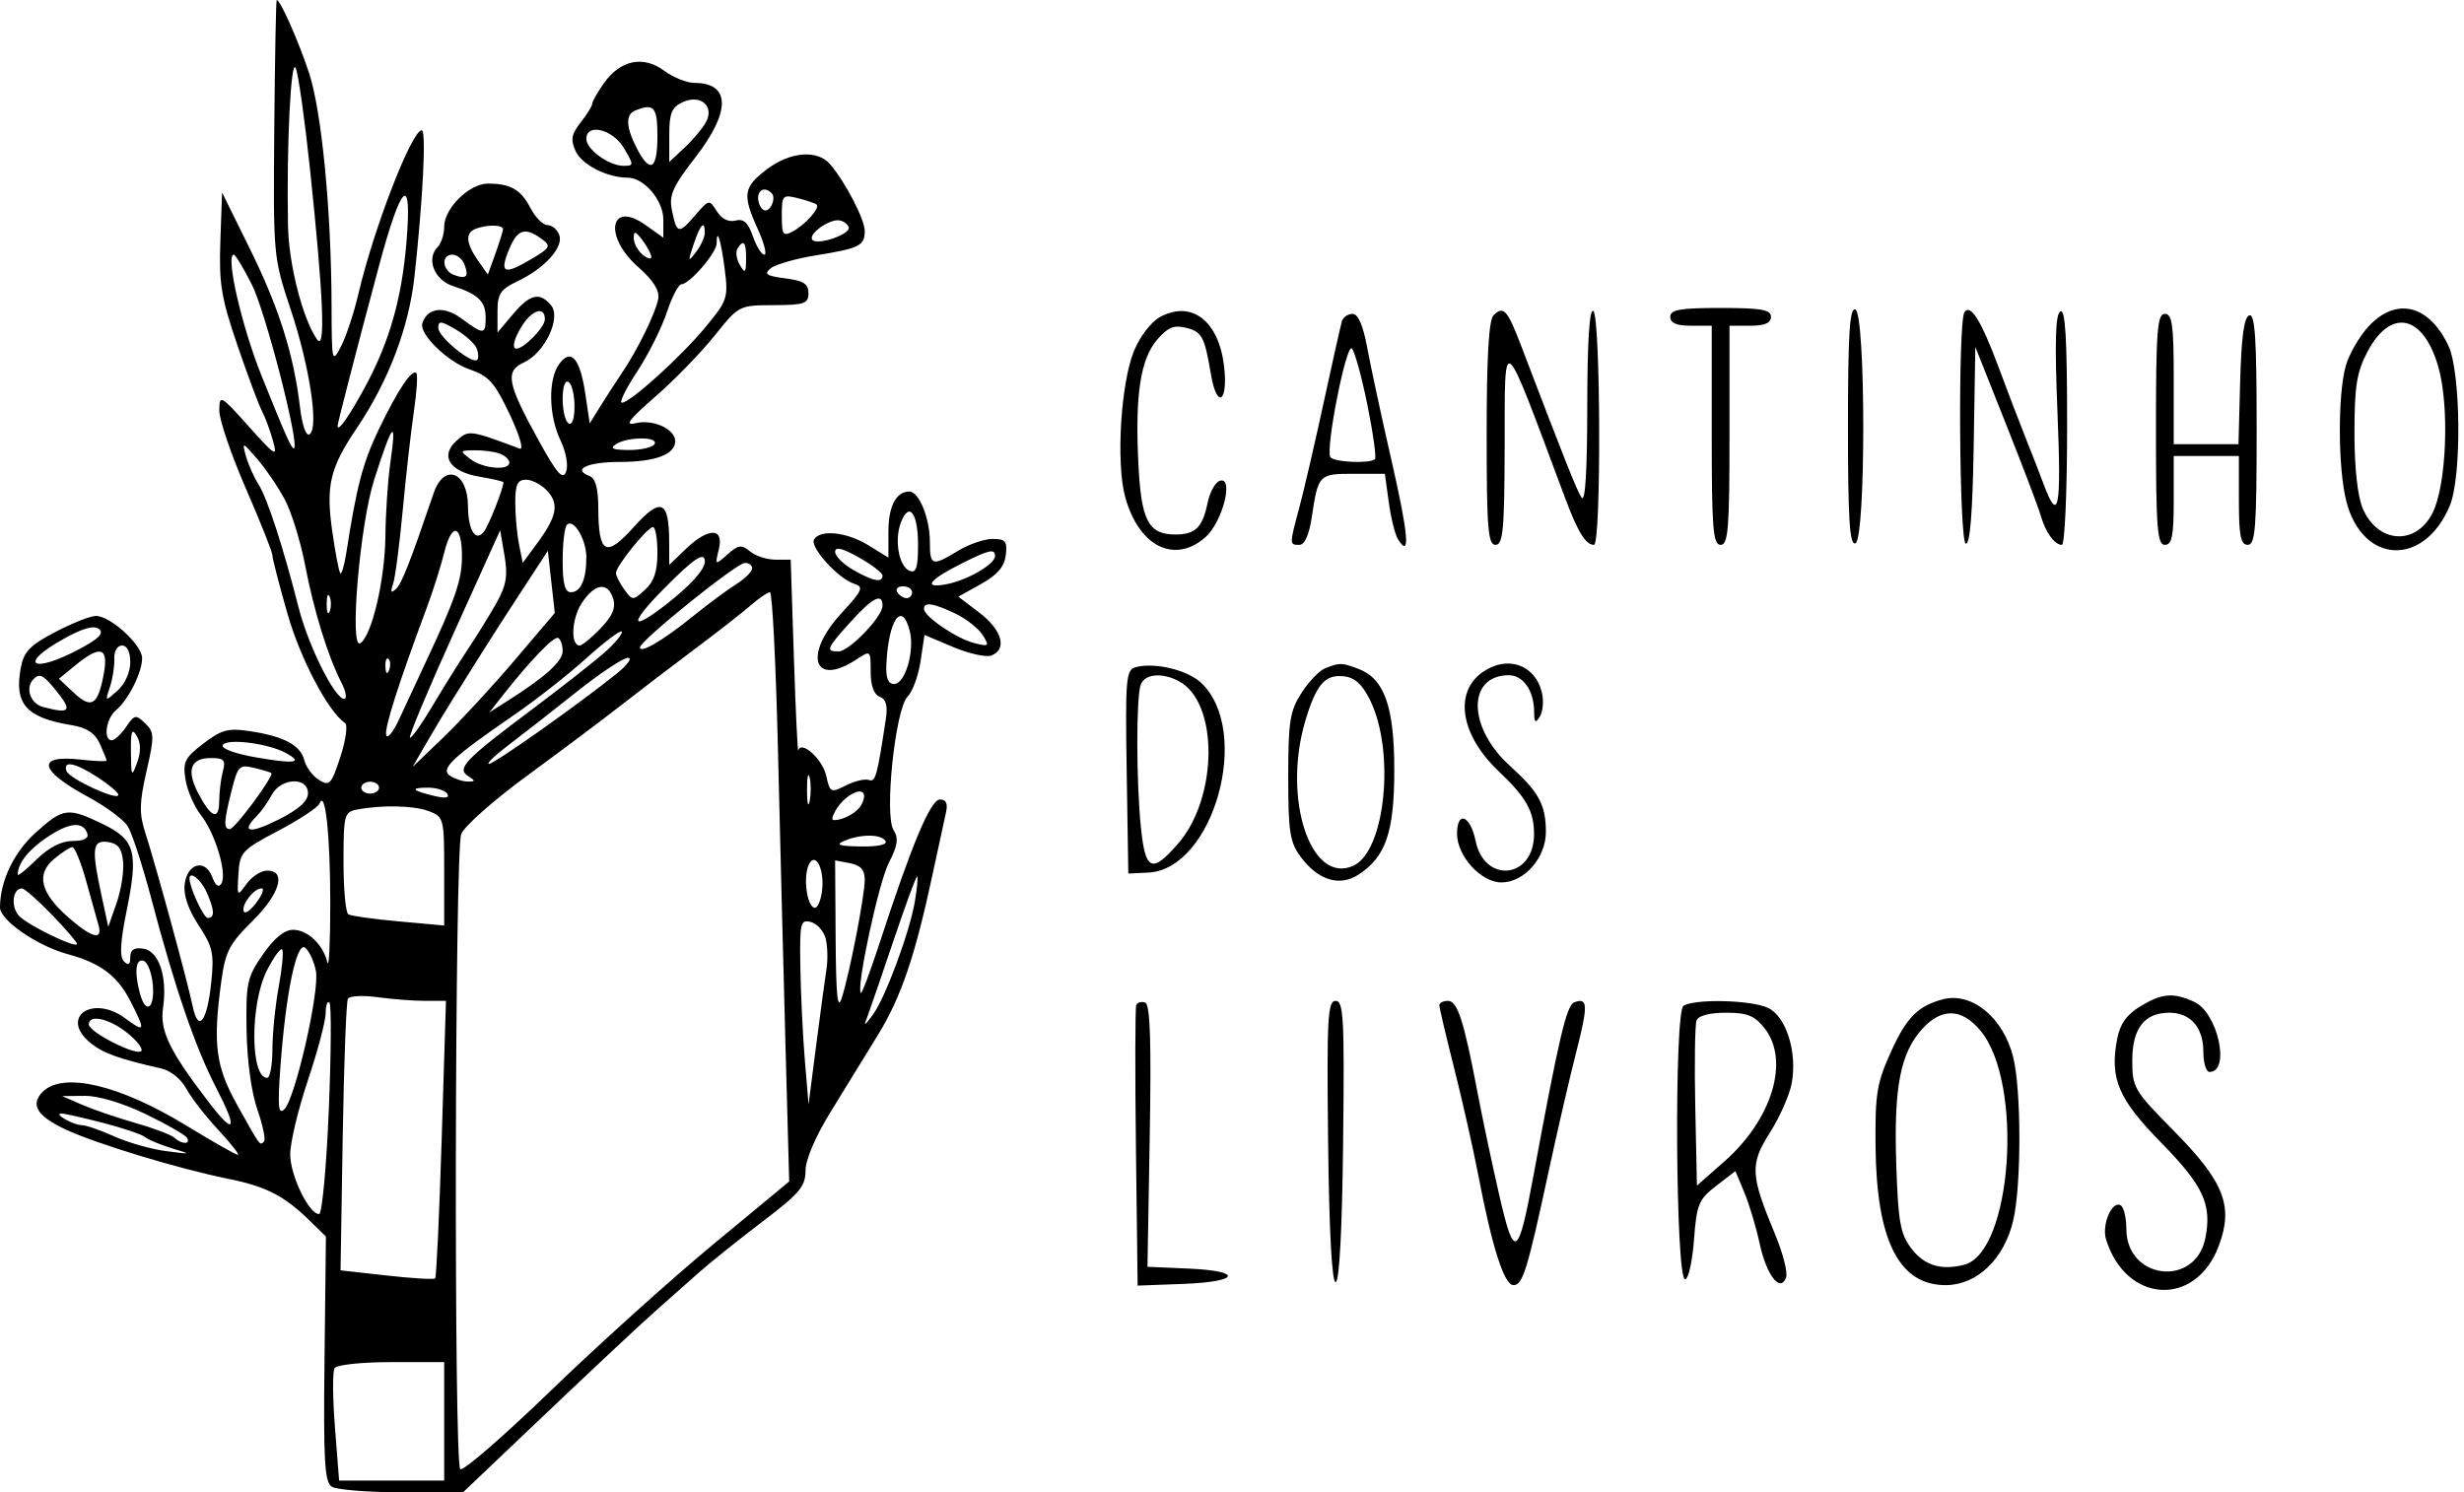 <svg width="416" height="252" viewBox="0 0 416 252" fill="none" xmlns="http://www.w3.org/2000/svg">
<path fill-rule="evenodd" clip-rule="evenodd" d="M46.308 21.679C46.124 43.259 46.136 43.399 49.083 52.268C52.302 61.958 53.867 72.343 52.257 73.338C51.672 73.699 51.009 71.8 50.644 68.726C49.592 59.84 47.106 51.985 42.204 42.047L37.494 32.5L37.203 40.763C36.953 47.88 37.35 50.306 40.069 58.263C41.805 63.343 43.673 68.35 44.22 69.389C44.766 70.429 45.6 72.679 46.072 74.389C46.868 77.276 46.574 77.104 41.994 72C37.21 66.67 37.057 66.587 37.026 69.306C37.008 70.849 39.019 76.763 41.494 82.447C43.969 88.131 45.994 93.23 45.994 93.779C45.994 94.327 47.139 98.764 48.538 103.638C50.745 111.325 55.366 120.1 58.261 122.102C58.74 122.432 58.382 124.996 57.465 127.799C55.945 132.447 55.628 132.789 53.859 131.697C52.792 131.039 51.677 129.545 51.381 128.378C50.731 125.823 47.956 124.335 42.211 123.463C38.526 122.904 37.429 123.194 34.352 125.541C31.187 127.955 30.839 128.657 31.325 131.65C31.626 133.509 32.799 136.208 33.93 137.646C36.351 140.724 38.388 147.554 37.374 149.194C36.918 149.932 36.368 149.54 35.834 148.097C34.662 144.928 31.582 145.754 31.169 149.346C30.96 151.164 31.808 153.632 33.542 156.252C35.909 159.828 36.17 161.001 35.674 165.807C34.978 172.558 33.461 174.498 32.514 169.849C31.699 165.852 26.309 146.118 24.524 140.597C23.481 137.373 23.518 135.572 24.734 130.239C26.086 124.312 26.068 123.65 24.511 122.142C22.935 120.616 22.707 120.659 21.283 122.75C20.44 123.988 19.355 125 18.872 125C17.396 125 17.896 121.326 19.56 119.945C21.656 118.205 23.994 113.562 23.994 111.139C23.994 108.886 18.648 104 16.183 104C15.272 104 12.188 105.224 9.33 106.72C5.041 108.966 4.025 110.021 3.51 112.764C2.365 118.869 4.422 121.19 12.091 122.445C14.647 122.863 16.022 123.766 16.841 125.564C17.475 126.955 17.994 128.243 17.994 128.424C17.994 128.606 16.028 128.533 13.624 128.262C6.025 127.405 6.552 130.071 14.87 134.556C17.827 136.151 20.829 138.365 21.542 139.478C22.255 140.59 24.027 146 25.48 151.5C29.534 166.846 32.977 176.89 36.534 183.75C40.175 190.773 39.666 191.867 35.363 186.266C28.636 177.511 26.96 174.078 27.524 170.207C28.295 164.922 26.842 160.571 24.177 160.18C22.635 159.955 21.994 160.381 21.994 161.63C21.994 162.885 21.683 163.089 20.926 162.332C20.169 161.575 20.295 159.116 21.359 153.882C23.397 143.857 22.845 141.812 17.381 139.157C11.48 136.29 10.672 136.393 6.017 140.598C2.323 143.935 0.014 148.777 5.85692e-06 153.214C-0.007 155.372 6.262 159.71 11.404 161.103C16.983 162.616 19.829 164.757 22.052 169.113C24.617 174.141 24.518 174.447 21.13 171.943C15.663 167.901 10.061 171.72 15.166 176.009C17.309 177.81 19.965 178.78 27.226 180.414C28.781 180.764 30.585 182.207 31.414 183.764C32.216 185.269 34.647 188.412 36.817 190.75C38.987 193.088 40.491 195 40.158 195C39.826 195 35.94 192.792 31.524 190.093C20.196 183.17 10.647 180.919 7.206 184.36C5.044 186.521 6.254 188.475 11.163 190.753C16.374 193.171 30.238 197.375 38.454 199.029C44.91 200.329 47.97 201.893 52.26 206.086L55.026 208.79L54.789 229.45C54.591 246.726 54.793 250.261 56.023 251.039C56.832 251.551 62.143 251.976 67.826 251.985L78.158 252L87.326 243.277C100.801 230.457 108.116 223.602 111.494 220.631C113.144 219.179 116.069 216.591 117.994 214.879C119.919 213.167 124.757 209.289 128.744 206.262C134.975 201.531 135.994 200.326 135.994 197.687C135.994 195.821 137.661 191.916 140.244 187.733C142.582 183.947 146.194 178.071 148.271 174.675C152.166 168.308 154.519 161.359 157.476 147.5C158.414 143.1 159.414 138.488 159.697 137.25C160.056 135.678 159.753 135 158.69 135C157.114 135 153.983 142.448 148.5 159.242C146.93 164.051 145.507 167.846 145.338 167.677C144.521 166.86 148.343 149.039 150.045 145.729C151.566 142.771 151.741 141.567 150.856 140.151C149.268 137.608 151.155 119.696 153.23 117.621C154.067 116.784 155.052 114.099 155.419 111.655L156.085 107.21L160.926 109.256C163.589 110.381 166.493 111.022 167.381 110.682C170.087 109.643 169.189 106.386 165.398 103.494L161.801 100.751L165.648 98.601C168.411 97.055 169.583 95.683 169.81 93.725C170.082 91.39 169.763 91 167.585 91C166.186 91 163.569 91.898 161.768 92.996C157.374 95.675 156.994 95.56 156.994 91.547C156.994 87.512 155.167 83 153.533 83C151.285 83 149.994 85.474 149.994 89.782V94.163L146.626 92.082C142.985 89.831 138.517 89.345 137.444 91.081C136.659 92.352 141.507 97.711 144.221 98.572C145.879 99.098 145.628 99.674 142.044 103.561C135.589 110.564 137.345 116.092 144.529 111.385C146.994 109.77 146.994 109.771 146.994 113.416C146.994 115.76 147.538 117.272 148.518 117.647C149.591 118.059 149.9 119.158 149.564 121.366C148.074 131.166 147.813 132.105 146.687 131.701C146.031 131.467 144.291 131.881 142.82 132.623C140.253 133.919 140.121 133.853 139.489 130.978C138.88 128.206 135.264 124.931 134.782 126.715C134.665 127.147 134.327 120.075 134.032 111L133.494 94.5H130.904C129.479 94.5 127.558 93.875 126.635 93.112C125.184 91.912 124.668 91.98 122.826 93.612C120.702 95.493 120.697 95.49 121.363 92.75C122.261 89.06 119.616 89.03 115.799 92.687L112.994 95.374L112.979 91.437C112.952 84.452 111.577 83.892 106.994 89C102.283 94.251 101.034 93.566 101.009 85.719C100.999 82.41 100.534 80.761 99.5 80.364C96.549 79.232 99.216 78 104.619 78C110.615 78 113.994 76.739 113.994 74.5C113.994 72.434 110.223 70.726 107.289 71.462C105.362 71.946 106.147 70.892 110.632 66.978C113.856 64.164 118.352 59.541 120.624 56.706C124.744 51.561 124.766 51.55 130.624 51.525C135.819 51.503 136.494 51.27 136.494 49.5C136.494 47.926 135.661 47.394 132.579 47C129.37 46.59 128.925 46.285 130.113 45.307C130.91 44.65 134.363 43.662 137.786 43.111C145.126 41.929 145.994 41.494 145.994 38.998C145.994 37.049 142.765 30.814 140.167 27.75C138.026 25.223 133.387 25.599 129.427 28.619C125.486 31.625 125.304 32.884 127.967 38.75C129.028 41.087 129.512 43 129.043 43C128.574 43 127.7 41.596 127.102 39.881C126.293 37.559 125.541 36.885 124.161 37.246C123 37.55 121.825 36.959 121.019 35.668C119.745 33.629 119.702 33.638 117.311 36.418C114.571 39.604 114.248 39.519 113.424 35.401C112.934 32.949 113.612 31.445 117.414 26.549C123.412 18.824 123.351 14 117.254 14C115.966 14 113.658 13.072 112.124 11.938C108.604 9.336 104.754 10.124 101.983 14.016C100.889 15.552 99.994 17.118 99.994 17.497C99.994 17.875 99.118 19.299 98.046 20.66C96.463 22.673 96.302 23.582 97.184 25.518C98.231 27.815 102.507 30 105.955 30C108.747 30 111.994 33.821 111.994 37.107V40.136L109.001 38.005C102.956 33.7 101.848 39.909 107.739 45.081C110.268 47.302 111.37 49.037 111.135 50.428C110.743 52.741 107.617 59.137 105.005 62.969C104.057 64.361 102.444 66.85 101.421 68.5L99.561 71.5L98.841 66.613C97.943 60.518 96.423 58.737 94.427 61.441C92.514 64.033 92.612 70.132 94.636 74.375C95.572 76.337 95.976 78.606 95.575 79.649C95.018 81.1 94.07 80.03 91.006 74.49C85.618 64.748 85.218 62.675 88.44 61.206C91.969 59.599 94.791 53.665 93.034 51.548C91.129 49.253 89.469 49.646 86.583 53.077L83.994 56.153V52.624C83.994 49.597 84.475 48.865 87.373 47.491C91.972 45.308 95.204 41.712 94.415 39.655C94.066 38.745 93.165 38 92.413 38C91.661 38 90.375 36.705 89.557 35.121C87.943 32.001 86.197 31 82.367 31C79.245 31 74.994 35.182 74.994 38.255C74.994 39.545 74.506 41.088 73.909 41.685C71.902 43.692 73.304 47.282 76.494 48.306C80.723 49.663 81.994 50.891 81.994 53.622C81.994 56.549 81.672 56.561 77.912 53.781C74.967 51.604 72.172 51.938 71.309 54.571C70.718 56.375 75.543 61.095 79.286 62.375C82.526 63.482 83.511 64.585 86.046 69.946C87.721 73.487 88.465 76.017 87.754 75.752C79.22 72.572 79.136 72.562 77.062 74.438C74.216 77.015 75.914 79.642 80.981 80.498C83.188 80.871 84.994 81.294 84.994 81.439C84.994 82.468 82.51 88.748 81.687 89.797C80.292 91.578 79.03 89.528 79.009 85.45C78.98 79.648 74.969 78.123 73.222 83.25C69.167 95.147 67.819 98.563 66.825 99.472C66.013 100.214 65.881 99.987 66.35 98.659C66.708 97.646 67.447 92.021 67.993 86.159C68.538 80.296 69.384 72.8 69.873 69.5C70.361 66.2 70.552 63.276 70.296 63.002C69.567 62.221 67.087 65.947 63.904 72.607C61.246 78.167 60.221 82.075 58.465 93.352C58.135 95.471 57.679 97.019 57.452 96.792C57.225 96.565 56.61 93.347 56.085 89.642C55.001 81.987 55.713 78.998 60.206 72.341C65.58 64.378 69.036 55.301 69.978 46.671C71.42 33.475 71.987 22 71.199 22C69.521 22 63.097 38.577 60.541 49.5C59.769 52.8 58.433 56.85 57.572 58.5C56.054 61.408 56.005 61.193 55.976 51.5C55.929 35.494 54.312 18.823 52.177 12.319C50.425 6.982 47.331 0 46.718 0C46.595 0 46.411 9.756 46.308 21.679ZM52.332 28.51C54.634 50.354 55 59.464 53.489 57.259C51.073 53.736 48.75 44.602 48.624 38.129C48.361 24.708 49.112 9.479 49.936 11.51C50.385 12.615 51.463 20.265 52.332 28.51ZM119.183 20.633C118.63 21.66 117.011 23.591 115.586 24.924L112.994 27.349V22.827C112.994 19.115 113.397 18.118 115.244 17.259C118.265 15.854 120.656 17.901 119.183 20.633ZM110.994 23C110.994 28.658 109.762 29.385 107.52 25.05C105.668 21.468 105.576 19.336 107.244 18.662C110.412 17.384 110.994 18.058 110.994 23ZM105.335 25C107.04 27.887 107.038 28 105.273 28C102.807 28 98.994 25.233 98.994 23.443C98.994 20.729 103.459 21.825 105.335 25ZM130.258 32.598C131.16 33.499 129.919 36.071 128.889 35.435C128.397 35.131 127.994 34.234 127.994 33.441C127.994 31.968 129.185 31.525 130.258 32.598ZM68.626 40.857C67.839 50.302 65.809 57.509 61.839 64.956C59.135 70.028 56.994 73.109 56.994 71.927C56.994 71.439 60.42 58.192 63.958 45C67.782 30.741 69.605 29.123 68.626 40.857ZM137.884 34.557C138.465 35.138 135.94 37.959 133.826 39.09C132.206 39.957 131.994 39.649 131.994 36.427C131.994 32.952 132.121 32.815 134.742 33.473C136.253 33.852 137.667 34.34 137.884 34.557ZM143.297 38.417C143.546 39.574 138.107 41.447 137.183 40.522C136.272 39.611 140.092 36.866 141.777 37.221C142.505 37.374 143.188 37.913 143.297 38.417ZM84.918 38.75C84.876 39.163 84.284 41.044 83.602 42.932L82.362 46.363L80.678 43.959C78.677 41.102 78.533 39.353 80.244 38.662C82.206 37.871 85.002 37.923 84.918 38.75ZM118.994 39.309C118.994 40.029 118.325 41.491 117.508 42.559C116.148 44.335 116.114 44.223 117.106 41.25C118.238 37.857 118.994 37.079 118.994 39.309ZM91.427 40.328C93.112 41.559 92.972 41.816 89.493 43.868C85.039 46.496 84.293 46.106 85.981 42.032C87.356 38.712 88.66 38.304 91.427 40.328ZM109.962 43.372C109.98 43.852 109.319 43.685 108.494 43C107.669 42.315 106.994 41.049 106.994 40.186C106.994 38.931 107.287 39.005 108.462 40.559C109.27 41.626 109.945 42.893 109.962 43.372ZM122.362 45.514C122.967 50.266 122.799 50.773 119.16 55.176C114.976 60.24 106.401 68 104.991 68C104.506 68 105.654 65.655 107.542 62.788C109.43 59.921 111.69 55.421 112.564 52.788C113.439 50.155 114.55 48 115.034 48C116.407 48 120.994 42.684 120.994 41.094C120.994 38.221 121.74 40.632 122.362 45.514ZM125.964 43.75C125.938 46.109 125.788 46.25 124.909 44.742C124.346 43.775 124.162 42.538 124.499 41.992C125.533 40.319 125.995 40.874 125.964 43.75ZM42.524 48.058C44.799 52.548 50.54 74.787 49.653 75.674C49.316 76.012 48.301 73.755 44.177 63.5C40.799 55.1 38.025 43 39.477 43C39.743 43 41.114 45.276 42.524 48.058ZM78.411 44.643C79.208 46.722 78.716 47.214 76.637 46.417C74.639 45.65 74.445 43 76.387 43C77.153 43 78.064 43.739 78.411 44.643ZM91.994 53.906C91.994 55.326 88.112 59.206 87.049 58.849C86.438 58.644 86.837 57.14 88.017 55.201C89.771 52.318 91.994 51.595 91.994 53.906ZM195.865 53.517C194.383 54.317 192.465 56.805 191.469 59.218C189.228 64.649 188.4 78.111 189.954 83.865C192.21 92.218 198.245 95.292 203.472 90.75C206.392 88.213 208.404 80.363 205.922 81.191C205.165 81.443 204.245 83.12 203.877 84.917C203.031 89.055 201.821 90.25 198.48 90.25C193.846 90.25 192.655 87.946 192.183 78.068C191.633 66.568 192.551 60.627 195.387 57.33C197.166 55.261 198.209 54.837 200.256 55.351C202.938 56.024 203.37 56.838 204.452 63.25C205.454 69.187 207.382 67.92 206.657 61.801C205.752 54.164 201.174 50.65 195.865 53.517ZM252.154 53.24C251.356 54.038 250.994 60.271 250.994 73.2C250.994 89.244 251.214 92 252.494 92C253.766 92 254 89.455 254.033 75.25C254.079 55.741 253.432 55.185 264.203 84C266.396 89.868 267.705 92 269.116 92C270.364 92 270.244 53.272 268.994 52.5C268.343 52.097 267.989 57.743 267.979 68.691C267.969 79.792 267.638 84.991 267.005 84C266.156 82.671 264.279 77.952 256.757 58.233C254.5 52.315 253.818 51.576 252.154 53.24ZM281.994 53.5C281.994 54.548 283.05 55 285.494 55H288.994V73.5C288.994 89.278 289.215 92 290.494 92C291.773 92 291.994 89.278 291.994 73.5V55H295.494C297.938 55 298.994 54.548 298.994 53.5C298.994 52.284 297.383 52 290.494 52C283.605 52 281.994 52.284 281.994 53.5ZM311.994 72C311.994 87.69 312.271 92.074 313.244 91.748C315.034 91.148 315.018 52.841 313.228 52.245C312.277 51.928 311.994 56.451 311.994 72ZM331.652 52.744C330.548 54.53 330.768 91.425 331.885 91.797C332.596 92.034 333.035 86.632 333.219 75.364L333.494 58.578L338.646 71.539C341.48 78.668 344.122 85.625 344.519 87C345.355 89.904 346.864 92 348.116 92C348.599 92 348.994 82.973 348.994 71.941C348.994 57.09 348.696 52.066 347.845 52.592C347.01 53.108 346.88 57.793 347.369 69.725C348.035 85.96 347.543 88.501 345.036 81.771C344.366 79.972 343.005 76.475 342.012 74C341.02 71.525 338.955 66.125 337.423 62C334.515 54.165 332.636 51.152 331.652 52.744ZM399.92 55.079C398.339 56.772 396.586 59.809 396.025 61.829C394.668 66.714 394.719 79.022 396.119 84.583C398.818 95.303 409.261 95.785 413.604 85.39C415.635 80.53 415.478 62.821 413.364 58.367C410.079 51.445 404.573 50.098 399.92 55.079ZM226.555 54.25C226.347 54.938 224.959 61.125 223.47 68C221.98 74.875 220.139 82.819 219.378 85.654C217.677 91.99 217.677 92 219.38 92C220.263 92 221.019 90.317 221.461 87.372C222.55 80.113 222.657 80 228.507 80H233.806L234.466 84.798C234.829 87.437 235.522 90.236 236.006 91.019C238.141 94.474 237.814 90.355 234.963 77.899C233.276 70.53 231.42 61.912 230.838 58.75C230.136 54.936 229.301 53 228.356 53C227.572 53 226.762 53.563 226.555 54.25ZM363.994 72.5C363.994 89.167 364.212 92 365.494 92C366.694 92 366.994 90.5 366.994 84.5V77H372.494H377.994V84.5C377.994 90.5 378.294 92 379.494 92C380.776 92 380.994 89.157 380.994 72.417C380.994 57.195 380.716 52.926 379.744 53.248C378.873 53.537 378.408 56.896 378.21 64.331L377.926 75H372.46H366.994V64C366.994 54.889 366.736 53 365.494 53C364.212 53 363.994 55.833 363.994 72.5ZM80.486 58.84C80.791 59.636 80.831 60.496 80.575 60.752C79.736 61.592 73.994 56.901 73.994 55.375C73.994 54.117 74.453 54.158 76.963 55.641C78.595 56.605 80.181 58.045 80.486 58.84ZM411.644 61.869C413.59 68.561 413.053 82.052 410.656 86.686C407.802 92.205 401.391 91.74 398.9 85.834C398.021 83.748 397.499 78.943 397.507 73C397.517 65.125 397.899 62.786 399.738 59.327C403.652 51.964 409.103 53.127 411.644 61.869ZM230.86 68.379C231.825 73.146 232.4 77.261 232.138 77.523C231.331 78.33 225.143 78.05 224.607 77.183C223.754 75.803 227.295 57.901 228.234 58.84C228.713 59.319 229.895 63.612 230.86 68.379ZM96.994 68.618C96.994 70.697 96.588 71.867 95.994 71.5C95.444 71.16 94.994 69.307 94.994 67.382C94.994 65.303 95.4 64.133 95.994 64.5C96.544 64.84 96.994 66.693 96.994 68.618ZM65.888 78.25C65.476 81.138 65.107 86.681 65.067 90.568C64.991 97.925 62.759 107.409 60.822 108.607C58.949 109.764 60.759 88.509 63.173 81C66.35 71.115 66.997 70.459 65.888 78.25ZM110.494 75C110.154 75.55 108.215 75.993 106.185 75.985C103.434 75.973 102.876 75.723 103.994 75C105.99 73.71 111.291 73.71 110.494 75ZM48.078 84.337C49.203 86.448 50.745 91.423 51.505 95.394C52.986 103.132 55.355 110.807 57.634 115.25C58.41 116.762 58.622 118 58.105 118C56.525 118 52.064 109.067 50.419 102.607C47.796 92.308 45.146 84.166 43.639 81.777C42.849 80.525 41.893 78.375 41.516 77C40.849 74.572 40.904 74.587 43.431 77.5C44.862 79.15 46.953 82.227 48.078 84.337ZM84.412 76.607C85.282 76.941 85.994 77.616 85.994 78.107C85.994 79.53 81.563 79.141 79.435 77.532C77.571 76.122 77.6 76.062 80.162 76.032C81.63 76.014 83.542 76.273 84.412 76.607ZM92.429 82.928C94.439 85.149 94.015 87.228 90.613 91.839L88.252 95.039L87.623 91.895C87.277 90.165 86.994 87.006 86.994 84.875C86.994 81.775 87.363 81 88.839 81C89.854 81 91.469 81.868 92.429 82.928ZM154.994 92.028C154.994 95.819 154.676 96.815 153.598 96.401C151.777 95.703 150.953 91.237 152.093 88.24C153.477 84.598 154.994 86.578 154.994 92.028ZM98.994 94.109C98.994 97.855 98.045 100 96.387 100C95.37 100 94.994 98.559 94.994 94.667C94.994 91.733 95.319 89.008 95.717 88.611C96.846 87.482 98.994 91.086 98.994 94.109ZM77.994 93.937C77.994 97.871 76.877 101.155 72.017 111.5C70.467 114.8 68.39 119.263 67.402 121.418C66.415 123.574 65.427 124.799 65.208 124.142C64.844 123.051 67.25 115.493 72.096 102.5C73.121 99.75 74.439 95.574 75.024 93.22C76.287 88.137 77.994 88.549 77.994 93.937ZM110.994 93.345C110.994 96.483 110.413 98.216 108.904 99.582C106.852 101.438 106.787 101.437 105.404 99.546C104.628 98.485 103.994 97.23 103.994 96.755C103.994 95.588 109.303 89 110.244 89C110.656 89 110.994 90.955 110.994 93.345ZM83.829 101.793C82.687 103.826 80.548 107.292 79.075 109.495C77.602 111.698 74.869 116.075 73.001 119.222C71.133 122.369 69.425 124.764 69.205 124.544C68.985 124.324 72.324 116.357 76.625 106.839L84.445 89.535L85.175 93.815C85.758 97.227 85.485 98.846 83.829 101.793ZM148.994 97.184C148.994 98.454 147.431 98.157 144.081 96.25C142.39 95.287 141.004 93.909 141 93.186C140.996 92.258 142.168 92.532 144.994 94.12C147.194 95.357 148.994 96.735 148.994 97.184ZM86.87 111.5C83.132 115.9 77.731 121.75 74.867 124.5L69.661 129.5L71.967 125.5C73.236 123.3 75.336 119.813 76.634 117.75C77.932 115.688 80.047 112.313 81.334 110.25C82.621 108.188 85.659 103.464 88.084 99.754L92.494 93.008L93.08 98.254L93.667 103.5L86.87 111.5ZM167.994 93.885C167.994 95.28 163.303 97.992 159.74 98.658C155.674 99.418 156.86 97.885 162.524 95.06C167 92.827 167.994 92.614 167.994 93.885ZM118.994 94.809C118.994 96.168 116.686 98.749 112.606 101.95C106.41 106.811 106.08 105.489 111.994 99.5C117.182 94.247 118.994 93.033 118.994 94.809ZM126.994 95.977C126.994 96.514 125.756 97.731 124.244 98.682C122.732 99.632 119.469 102.051 116.994 104.058C111.974 108.129 107.959 110.478 108.061 109.285C108.162 108.105 124.303 95.114 125.744 95.053C126.432 95.024 126.994 95.44 126.994 95.977ZM103.524 101.094C104.003 102.605 103.414 103.996 101.404 106.094C99.873 107.692 98.285 109 97.876 109C96.261 109 96.514 104.347 98.27 101.75C100.486 98.473 102.608 98.208 103.524 101.094ZM153.994 100C153.994 100.55 153.571 101 153.053 101C152.535 101 151.834 100.55 151.494 100C151.154 99.45 151.578 99 152.435 99C153.292 99 153.994 99.45 153.994 100ZM55.656 103.25C55.379 103.938 55.152 103.375 55.152 102C55.152 100.625 55.379 100.063 55.656 100.75C55.934 101.438 55.934 102.563 55.656 103.25ZM131.347 126.75C131.7 141.463 132.271 163.85 132.614 176.5L133.239 199.5L120.367 210.152C113.287 216.01 100.969 227.11 92.994 234.818C85.019 242.526 78.139 248.493 77.705 248.077C76.61 247.029 76.77 143.72 77.871 140.823C78.362 139.533 83.364 135.107 88.987 130.988C94.609 126.87 101.802 121.475 104.97 119C108.138 116.525 113.741 112.25 117.422 109.5C121.102 106.75 125.277 103.487 126.7 102.25C128.122 101.013 129.605 100 129.995 100C130.385 100 130.993 112.037 131.347 126.75ZM148.994 102.277C148.994 104.156 143.361 110 141.55 110C139.342 110 139.548 109.499 143.61 105.003C147.33 100.885 148.994 100.043 148.994 102.277ZM161.282 103.6C163.128 104.481 165.209 106.115 165.906 107.231C167.088 109.123 166.99 109.216 164.484 108.587C161.512 107.841 155.994 104.088 155.994 102.812C155.994 101.591 157.558 101.825 161.282 103.6ZM153.6 106.567C154.449 109.95 152.807 115.5 150.957 115.5C149.939 115.5 149.54 114.499 149.646 112.209C149.996 104.623 152.291 101.349 153.6 106.567ZM13.409 109.596C5.402 113.854 2.913 112.23 10.758 107.866C14.013 106.056 15.875 105.538 16.712 106.212C17.599 106.925 16.699 107.847 13.409 109.596ZM102.458 109.823C100.828 111.324 95.183 115.777 89.915 119.718C78.425 128.313 77.026 129.775 79.058 131.061C80.289 131.84 80.28 131.969 78.994 131.969C78.169 131.969 76.819 131.532 75.994 130.998C74.246 129.867 76.241 127.978 86.994 120.582C90.569 118.123 95.969 113.876 98.994 111.145C102.019 108.414 104.703 106.385 104.958 106.637C105.213 106.888 104.088 108.322 102.458 109.823ZM94.994 109.94C94.994 111.674 92.046 114.327 85.557 118.433L82.62 120.291L84.768 117.561C89.531 111.505 93.535 107.348 94.244 107.723C94.656 107.94 94.994 108.938 94.994 109.94ZM21.994 111.845C21.994 113.487 21.092 115.496 19.861 116.595C17.737 118.492 17.731 118.49 18.56 116C19.017 114.625 19.349 112.488 19.298 111.25C19.245 109.948 19.793 109 20.6 109C21.465 109 21.994 110.079 21.994 111.845ZM17.527 113.75C16.549 119.077 15.454 119.781 12.485 116.992L9.95 114.61L12.722 112.341C16.961 108.871 18.349 109.278 17.527 113.75ZM65.677 113.188C65.358 113.985 65.121 113.748 65.073 112.583C65.03 111.529 65.266 110.939 65.598 111.271C65.93 111.603 65.966 112.466 65.677 113.188ZM104.092 113.761C97.616 118.975 83.49 128.96 82.562 128.98C82.05 128.991 83.564 127.537 85.928 125.75C88.292 123.963 93.436 119.942 97.36 116.816C101.284 113.69 105.169 111.107 105.994 111.077C106.824 111.047 105.975 112.245 104.092 113.761ZM191.721 112.664C190.097 113.114 189.971 114.605 190.221 130.328L190.494 147.5L193.83 147.343C204.91 146.822 211.442 123.348 202.755 115.266C200.432 113.104 194.865 111.791 191.721 112.664ZM223.723 112.841C222.748 113.226 220.948 115.107 219.723 117.021C217.774 120.063 217.494 121.842 217.494 131.177C217.494 140.464 217.768 142.221 219.596 144.677C222.568 148.669 226.176 149.766 229.396 147.656C233.975 144.656 235.398 140.469 235.398 130C235.398 119.338 233.729 114.61 229.381 112.957C226.534 111.875 226.185 111.868 223.723 112.841ZM250.296 113.501C245.428 116.911 246.584 124.111 252.974 130.179C257.7 134.668 258.994 136.964 258.994 140.863C258.994 148.374 250.621 149.3 249.118 141.954C248.24 137.66 245.994 136.809 245.994 140.771C245.994 144.557 250.042 149 253.492 149C257.341 149 260.994 144.851 260.994 140.48C260.994 135.905 259.818 133.739 254.943 129.335C247.782 122.865 247.647 114.064 254.709 114.015C257.157 113.998 258.986 116.622 259.009 120.184C259.021 122.025 259.218 122.194 259.968 121.008C260.486 120.188 260.651 118.388 260.332 117.008C259.228 112.216 254.493 110.562 250.296 113.501ZM9.82 117.055C12.219 120.092 11.695 120.563 7.244 119.37C5.115 118.799 4.211 116.116 5.661 114.667C6.739 113.588 7.365 113.947 9.82 117.055ZM199.049 115.03C205.788 118.636 205.662 134.752 198.836 142.527C194.471 147.499 193.387 147.031 192.636 139.853C191.824 132.08 191.803 117.662 192.601 115.582C193.295 113.773 196.231 113.521 199.049 115.03ZM231.342 118.282C235.585 126.968 233.875 143.73 228.496 146.181C221.275 149.471 216.444 134.792 220.41 121.612C222.242 115.526 223.729 113.83 226.908 114.199C228.764 114.415 230.015 115.567 231.342 118.282ZM23.144 128.788C22.228 131.291 22.148 131.154 22.103 127C22.065 123.418 22.267 122.865 23.095 124.288C23.796 125.491 23.812 126.961 23.144 128.788ZM48.205 127.113C51.361 128.802 49.792 129.041 43.185 127.877C39.537 127.234 37.26 126.378 37.626 125.787C38.332 124.644 45.202 125.506 48.205 127.113ZM37.624 130.25C37.293 131.488 37.015 133.764 37.008 135.309C36.991 138.651 35.608 138.088 33.415 133.846C31.438 130.024 32.188 128 35.579 128C37.837 128 38.138 128.331 37.624 130.25ZM16.496 131.25C18.406 132.488 19.975 133.819 19.982 134.209C20.001 135.33 11.658 131.492 11.22 130.179C10.613 128.357 12.676 128.776 16.496 131.25ZM45.801 130.531C46.331 130.962 39.65 140 38.801 140C37.722 140 37.783 138.725 39.11 133.453C40.144 129.346 40.42 129.066 42.86 129.651C44.309 129.998 45.632 130.394 45.801 130.531ZM136.701 135.238C136.462 136.482 136.257 135.7 136.246 133.5C136.235 131.3 136.431 130.282 136.681 131.238C136.931 132.194 136.94 133.994 136.701 135.238ZM51.994 133.947C51.994 135.283 50.423 136.684 46.994 138.406C42.16 140.834 40.566 140.571 43.336 137.801C44.074 137.063 45.215 135.456 45.871 134.229C47.424 131.328 51.994 131.118 51.994 133.947ZM63.994 133C63.994 133.55 63.319 134 62.494 134C61.669 134 60.994 133.55 60.994 133C60.994 132.45 61.669 132 62.494 132C63.319 132 63.994 132.45 63.994 133ZM75.519 134.04C75.94 134.722 75.186 134.846 73.328 134.399C69.496 133.479 69.134 133 72.268 133C73.703 133 75.165 133.468 75.519 134.04ZM145.056 136.426C144.436 137.173 143.051 138.013 141.979 138.294C140.339 138.722 140.187 138.507 141.024 136.945C142.288 134.582 145.365 132.761 145.839 134.096C146.028 134.63 145.676 135.678 145.056 136.426ZM55.76 152.5C55.761 159.1 55.543 163.6 55.275 162.5C54.534 159.461 51.939 157 49.475 157C48.012 157 46.292 158.406 44.38 161.165C41.71 165.02 41.504 165.972 41.627 173.915C41.707 179.059 42.437 184.442 43.449 187.345C44.378 190.009 44.88 192.447 44.566 192.761C43.852 193.475 44.009 193.69 40.001 186.5C36.4 180.037 35.919 176.263 37.357 165.722C38.043 160.691 38.717 159.381 42.569 155.582C47.242 150.976 48.422 147 45.116 147C44.083 147 42.512 148.012 41.624 149.25C40.038 151.462 40.015 151.434 40.252 147.601C40.482 143.894 40.814 143.533 46.994 140.273C50.569 138.387 53.699 136.317 53.949 135.672C54.915 133.183 55.757 141.016 55.76 152.5ZM72.429 136.975C74.925 137.924 74.994 138.198 74.994 147.113V156.276L67.303 155.579C63.073 155.196 59.248 154.657 58.803 154.382C58.358 154.107 57.994 150.115 57.994 145.511C57.994 137.624 58.124 137.114 60.244 136.706C64.51 135.884 69.871 136.003 72.429 136.975ZM14.744 140.75C15.013 141.558 14.137 142 12.267 142C10.376 142 8.268 143.081 6.184 145.119C4.429 146.834 2.994 147.996 2.994 147.7C2.994 145.801 4.726 143.574 7.87 141.431C11.646 138.857 14.035 138.62 14.744 140.75ZM149.494 142C149.875 142.617 148.27 142.973 145.303 142.93C141.696 142.877 140.994 142.645 142.494 142C145.273 140.806 148.756 140.806 149.494 142ZM20.784 145.5C20.943 147.15 20.445 150.3 19.676 152.5L18.279 156.5L17.137 151.201C15.417 143.224 15.591 141.804 18.244 142.18C19.924 142.419 20.567 143.26 20.784 145.5ZM14.544 148.75C15.428 151.912 16.371 155.287 16.64 156.25C17.372 158.872 15.485 158.37 11.52 154.889C6.813 150.756 6.05 147.602 9.135 145.032C10.433 143.951 11.819 143.052 12.216 143.033C12.613 143.015 13.661 145.588 14.544 148.75ZM138.817 150.123C138.639 151.98 138.044 153.401 137.494 153.281C136.285 153.016 135.608 148.448 136.452 146.248C137.472 143.591 139.175 146.381 138.817 150.123ZM145.994 148.529C145.994 151.251 143.475 164.231 142.119 168.5C141.404 170.752 141.144 168.229 141.08 158.389L140.994 145.277L143.494 145.755C145.296 146.1 145.994 146.874 145.994 148.529ZM34.833 150.547C36.227 153.606 36.308 155 35.092 155C34.376 155 31.994 149.886 31.994 148.351C31.994 146.998 33.881 148.457 34.833 150.547ZM154.459 152.208C153.575 157.442 149.43 168.59 147.324 171.398C145.842 173.375 145.793 173.381 146.502 171.5C146.917 170.4 148.885 164.667 150.875 158.76C152.866 152.853 154.646 148.016 154.832 148.01C155.018 148.005 154.85 149.893 154.459 152.208ZM8.744 154.434C11.082 156.855 12.994 159.076 12.994 159.369C12.994 160.238 4.931 156.366 3.259 154.694C1.781 153.216 2.094 149.982 3.713 150.017C4.142 150.026 6.406 152.014 8.744 154.434ZM43.291 152.407C42.303 153.732 41.339 154.391 41.149 153.874C40.735 152.74 42.867 150 44.163 150C44.671 150 44.279 151.083 43.291 152.407ZM139.404 158.497C139.722 159.766 139.781 162.086 139.533 163.652C139.286 165.219 138.504 171 137.795 176.5L136.507 186.5L135.881 179C135.537 174.875 135.197 167.83 135.125 163.344C135.003 155.768 135.13 155.223 136.909 155.688C137.963 155.964 139.085 157.227 139.404 158.497ZM53.331 163.933C54.006 167.308 49.825 185.606 47.985 187.331C46.992 188.262 46.858 186.83 47.33 180.31C48.242 167.698 50.085 158.831 51.543 160.041C52.208 160.593 53.013 162.345 53.331 163.933ZM47.063 166.586C46.475 169.766 45.994 174.535 45.994 177.184C45.994 179.833 45.592 182 45.101 182C42.235 182 42.21 169.458 45.064 163.863C46.202 161.632 47.358 160.031 47.633 160.305C47.907 160.58 47.651 163.406 47.063 166.586ZM25.804 166.327C26.144 170.343 24.591 171.356 23.624 167.75C22.644 164.092 22.902 161.803 24.244 162.244C24.932 162.47 25.634 164.307 25.804 166.327ZM71.783 169H75.293L74.573 192.237C74.177 205.018 73.679 215.649 73.466 215.861C73.254 216.074 69.573 215.854 65.287 215.374L57.494 214.5L57.86 192C58.061 179.625 58.458 169.109 58.742 168.632C59.026 168.155 61.286 168.042 63.765 168.382C66.245 168.722 69.853 169 71.783 169ZM327.956 168.752C323.83 169.864 321.907 171.793 319.358 177.376C316.861 182.844 316.571 184.571 316.65 193.5C316.792 209.436 320.597 217 328.472 217C333.792 217 338.41 212.56 339.914 206C341.288 200.003 341.269 183.979 339.881 178.466C338.197 171.78 332.86 167.432 327.956 168.752ZM361.298 169.956C359.023 171.343 357.911 172.926 357.437 175.452C356.177 182.167 357.618 185.546 364.911 192.985C372.001 200.217 373.466 203.392 372.33 209.068C370.651 217.466 358.994 216.084 358.994 207.488C358.994 205.634 358.567 203.854 358.044 203.531C356.587 202.63 354.797 206.796 355.57 209.288C358.912 220.056 370.615 220.796 374.552 210.488C377.147 203.692 375.558 199.597 366.939 190.875C360.299 184.156 359.994 183.637 359.994 179.078C359.994 173.647 362.044 171 366.251 171C369.822 171 371.994 173.486 371.994 177.571C371.994 179.457 372.458 181 373.025 181C376.619 181 374.444 170.982 370.456 169.165C366.894 167.542 364.988 167.706 361.298 169.956ZM55.51 187.457C55.108 197.106 54.371 205 53.872 205C52.147 205 49.001 198.487 48.998 194.91C48.996 192.935 50.339 187.31 51.982 182.41C53.625 177.509 54.975 172.412 54.982 171.083C54.989 169.754 55.275 168.947 55.617 169.29C55.96 169.633 55.912 177.808 55.51 187.457ZM191.836 169.697C191.648 170.139 191.623 180.981 191.78 193.791L192.066 217.083L199.78 216.791C209.364 216.429 209.95 214.607 200.612 214.201L193.73 213.903L194.112 191.793C194.391 175.633 194.182 169.577 193.336 169.289C192.699 169.072 192.024 169.256 191.836 169.697ZM224.226 192.75C224.395 207.738 224.863 216.5 225.494 216.5C226.125 216.5 226.593 207.738 226.762 192.75C226.997 171.94 226.84 169 225.494 169C224.148 169 223.991 171.94 224.226 192.75ZM243.006 169.75C243.012 170.162 244.153 175 245.541 180.5C246.928 186 248.753 194.1 249.595 198.5C251.915 210.627 253.958 217 255.525 217C257.093 217 257.86 214.507 261.523 197.5C262.945 190.9 265.011 181.966 266.115 177.647C268.159 169.646 268.104 168.36 265.753 169.262C264.485 169.749 263.164 175.37 258.961 198.175C256.32 212.502 255.68 212.907 253.135 201.86C251.95 196.712 250.294 188.9 249.457 184.5C247.135 172.301 246.07 169 244.455 169C243.652 169 242.999 169.338 243.006 169.75ZM284.225 169.836C282.623 170.853 282.886 215.994 284.494 216.016C285.044 216.024 285.719 213.04 285.994 209.386C286.449 203.335 286.784 202.519 289.742 200.244L292.99 197.747L294.5 201.359C295.33 203.346 296.487 207.199 297.07 209.921C298.229 215.322 300.546 218.331 301.544 215.73C301.86 214.907 301.017 211.594 299.671 208.367C295.503 198.375 295.415 196.582 298.831 191.221C300.486 188.625 302.136 184.884 302.498 182.909C303.466 177.632 301.542 171.571 298.452 170.163C295.548 168.84 286.135 168.624 284.225 169.836ZM297.921 173.635C302.203 179.078 299.202 189.005 291.124 196.119L286.494 200.197L286.214 186.899C286.059 179.585 286.158 173.016 286.432 172.3C286.739 171.502 288.653 171 291.39 171C295.016 171 296.236 171.492 297.921 173.635ZM334.332 173.99C341.717 182.766 339.719 211.525 331.584 213.567C327.631 214.559 324.809 213.653 322.599 210.683C320.821 208.293 320.449 206.124 320.139 196.363C319.729 183.455 320.866 177.696 324.624 173.643C327.868 170.144 331.196 170.263 334.332 173.99ZM21.494 174.415C23.144 175.738 24.2 177.117 23.841 177.48C22.994 178.335 14.994 174.265 14.994 172.98C14.994 171.206 18.44 171.967 21.494 174.415ZM24.565 188.108C28.11 189.818 31.258 191.618 31.561 192.108C32.275 193.264 30.678 193.266 29.444 192.111C28.922 191.622 25.977 190.505 22.901 189.628C19.824 188.752 15.774 187.37 13.901 186.557L10.494 185.078L14.307 185.039C16.592 185.016 20.702 186.245 24.565 188.108ZM17.35 189.589C20.729 190.464 23.944 191.548 24.494 191.999C25.044 192.451 27.069 193.299 28.994 193.885C32.402 194.921 32.375 194.934 27.994 194.364C25.519 194.041 21.606 192.928 19.299 191.889C16.992 190.85 14.517 189.993 13.799 189.985C12.357 189.968 8.98 188.04 10.35 188.015C10.82 188.007 13.97 188.715 17.35 189.589ZM74.994 240V250H66.123H57.252L56.55 241.023C56.163 236.086 56.132 231.586 56.48 231.023C56.834 230.449 61.037 230 66.053 230H74.994V240Z" fill="black"/>
</svg>

